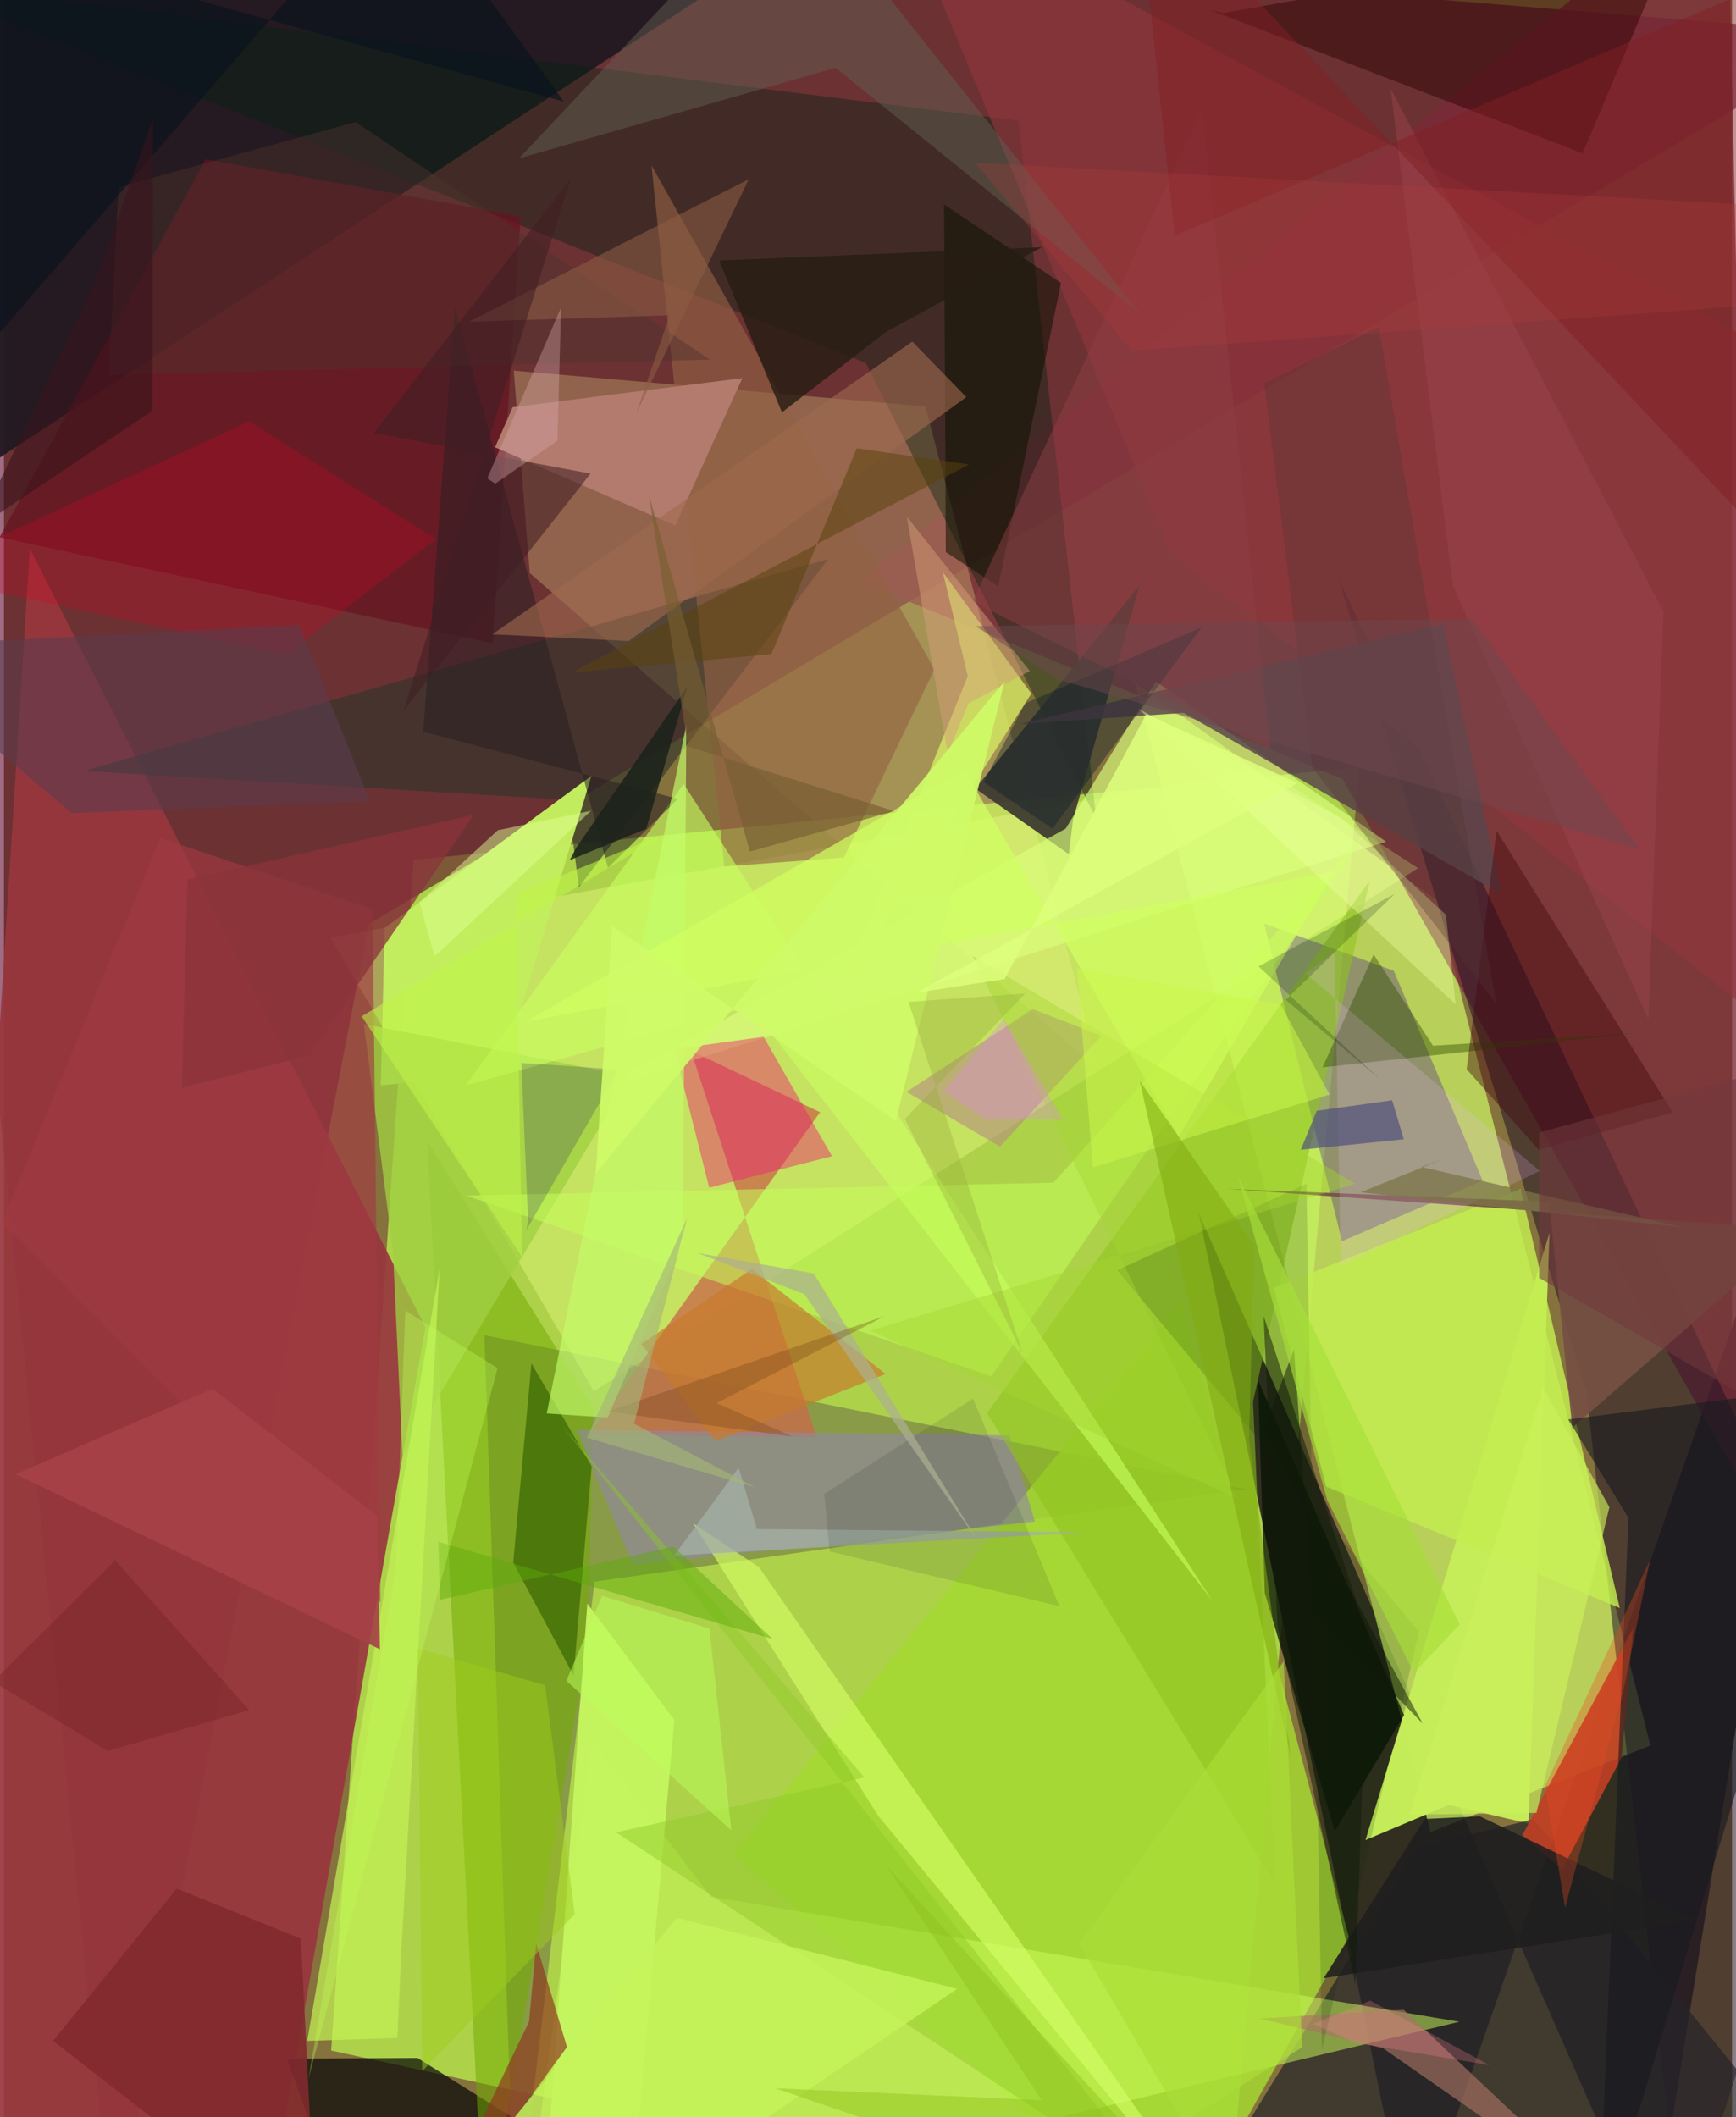 <svg xmlns="http://www.w3.org/2000/svg" width="228" height="278" viewBox="0 0 836 1024"><path fill="#86723d" d="M0 0h836v1024H0z"/><path fill="#bdf94f" fill-opacity=".71" d="M198.17 415.836l-39.882 575.931L590.992 1086l64.789-714.927z"/><path fill="#5a022b" fill-opacity=".58" d="M52.8 1086l123.729-639.084L898 16.479-62-62z"/><path fill="#302e20" fill-opacity=".98" d="M898 464.541L797.264 1086 577.98 586.61 680.791 1086z"/><path fill="#caf364" fill-opacity=".725" d="M547.03 329.875l143.08 556.222 106.396-41.82L693.46 435.642z"/><path fill="#99373e" fill-opacity=".922" d="M203.891 641.905L125.166 1086H-39.245l51.782-820.588z"/><path fill="#7b2939" fill-opacity=".784" d="M647.578 376.771l-233.622-95.556L833.75-62l17.476 798.134z"/><path fill="#211a20" fill-opacity=".949" d="M-62 260.64L-60.04-62 268.278-9.727 371.12-23.213z"/><path fill="#fff899" fill-opacity=".251" d="M529.518 517.408L445.749 196.56l-199.13-17.287 7.734 97.886z"/><path fill="#7c8747" fill-opacity=".729" d="M600.937 720.265L232.44 645.772 247.316 1086l38.388-321z"/><path fill="#231327" fill-opacity=".541" d="M811.778 1086l-46.226-412.823L645.587 279.79 898 812.815z"/><path fill="#efff8b" fill-opacity=".361" d="M158.05 453.489l451.372-81.867 74.69 48.276-398.737 253.047z"/><path fill="#002314" fill-opacity=".392" d="M416.956 175.617L-45.429-8.688l536.26 67.049 37.605 337.669z"/><path fill="#a4da32" fill-opacity=".831" d="M353.116 896.681l216.398-267.08 81.07 307.077L566.815 1086z"/><path fill="#c96a48" fill-opacity=".765" d="M394.82 537.928L283.286 693.896l109.834 1.138-60.75-186.833z"/><path fill="#c5ec59" fill-opacity=".988" d="M658.674 889.977l40.29-16.975 38.588 8.946 10.138-285.682z"/><path fill="#27242b" fill-opacity=".714" d="M898 1074.538L740.058 879.817l-56.242 13.878-92.047 149.316z"/><path fill="#360097" fill-opacity=".294" d="M715.334 570.996l-68.052 29.33-37.612-153.652 62.677 22.842z"/><path fill="#3d3a30" fill-opacity=".937" d="M549.37 283.111l-32.152 113.224-2.086 16.803-45.189-31.73z"/><path fill="#c9fb59" fill-opacity=".518" d="M284.391 842.083L251.071 1086l453.053-108.16-362.096-60.475z"/><path fill="#000305" fill-opacity=".69" d="M302.562 1059.549l-102.521-64.193-63.135.34L169.288 1086z"/><path fill="#6fab00" fill-opacity=".522" d="M204.708 551.76L232.494 1086l50.076-291.807 2.391-113.717z"/><path fill="#9188a2" fill-opacity=".631" d="M498.736 735.948l-12.374-41.696-209.2-2.732 27.025 65.418z"/><path fill="#323529" fill-opacity=".635" d="M272.674 386.822l-234.17-13.924 360.318-102.56-120.688 158.75z"/><path fill="#661421" fill-opacity=".722" d="M-2.109 259.844l238.519 51.25 13.57-206.498L97.597 77.043z"/><path fill="#8ec21e" fill-opacity=".576" d="M604.26 677.96l56.47-252.05-185.117 257.516 139.144 227.256z"/><path fill="#daff7d" fill-opacity=".659" d="M557.212 329.592l111.426 77.495-381.421 120.235 226.426-126.56z"/><path fill="#bf3f24" fill-opacity=".918" d="M788.128 787.46l-5.501 62.568-28.852 54.061-19.19-16.523z"/><path fill="#c2ed5e" fill-opacity=".988" d="M182.306 524.956l1.877-76.148 100.052-73.587-43.616 144.173z"/><path fill="#8e363d" fill-opacity=".667" d="M427.579-62l445.57 241.783 3.61 334.502L564.18 266.569z"/><path fill="#d7ee65" fill-opacity=".765" d="M454.206 276.749l12.052 50.273-63.014 156.117 93.772-147.682z"/><path fill="#ee2070" fill-opacity=".455" d="M324.3 507.424l43.19-5.955 33.082 57.745-59.399 15.205z"/><path fill="#071204" fill-opacity=".749" d="M677.357 829.528l-33.502 56.1-33.887-115.13-3.352-103.248z"/><path fill="#936143" fill-opacity=".62" d="M313.255 79.98l35.233 339.129 57.883-4.408 43.765-90.968z"/><path fill="#5b464b" fill-opacity=".839" d="M491.373 350.181l204.772-48.36 28.393 130.64-153.764-87.65z"/><path fill="#c3ed50" fill-opacity=".831" d="M733.684 575.114L614.312 622.95l25.392 96.065 141.979 58.712z"/><path fill="#b37b6e" d="M357.211 182.894l-111.11 14.04-8.516 19.42 87.21 37.853z"/><path fill="#366200" fill-opacity=".659" d="M275.544 810.336l8.753-101.168-29.121-49.723-8.806 96.271z"/><path fill="#2c0001" fill-opacity=".459" d="M583.304 4.792l6.307 1.521L808.645-31.94 763.689 74.157z"/><path fill="#a0d042" fill-opacity=".78" d="M192.814 704.464l-4.632-99.265-14.056-109.87 128.801 25.188z"/><path fill="#da0023" fill-opacity=".255" d="M136.652 316.586l-178.68-38.496 160.726-74.251 90.171 56.854z"/><path fill="#a03a42" fill-opacity=".643" d="M75.663 405.298L-1.04 591.468 182.118 775.02l-3.76-335.133z"/><path fill="#c7ff5e" fill-opacity=".616" d="M584.5 774.084L328.8 379.156 223.437 524.931l137.557-38.2z"/><path fill="#a97363" fill-opacity=".635" d="M677.155 972.055l103.046 97.246-113.106-78.666-59.734-14.36z"/><path fill="#281f23" fill-opacity=".537" d="M292.203 419.73l-74.03-271.166-15.366 205.289 123.192 32.535z"/><path fill="#b68980" fill-opacity=".569" d="M481.869 554.61l-45.256-26.51 61.132-40.039 33.208 12.95z"/><path fill="#d4ff66" fill-opacity=".631" d="M594.017 1086L365.249 757.997l-31.803-21.18 89.435 141.322z"/><path fill="#c3f155" fill-opacity=".714" d="M190.331 985.68l1.887-41.53 18.545-330.576-64.029 373.541z"/><path fill="#0f1303" fill-opacity=".549" d="M454.787 98.843l56.59 38.017-30.38 146.794-25.363-16.651z"/><path fill="#765043" fill-opacity=".922" d="M747.501 581.236L591.37 574.98l277.554 19.72-110.209 95.814z"/><path fill="#c5ff5a" fill-opacity=".529" d="M507.72 572.03l-284.122 6.236 254.056 87.402 182.531-264.752z"/><path fill="#c4f45f" fill-opacity=".98" d="M324.31 831.904l-42.097-56.294-19.643 273.258L301.793 1086z"/><path fill="#8f3721" fill-opacity=".678" d="M272.372 990.111l-14.905-50.13-3.442 37.802L201.927 1086z"/><path fill="#c87b2e" fill-opacity=".686" d="M361.876 613.722L308.32 650.04l35.863 47.025 82.377-32.524z"/><path fill="#324d04" fill-opacity=".431" d="M791.767 499.546l-153.878 16.678 24.715-54.573 28.733 44.125z"/><path fill="#822a2e" fill-opacity=".898" d="M83.593 913.452l60.065 24.19L151.091 1086 23.738 987.13z"/><path fill="#615d51" fill-opacity=".494" d="M549.813 151.855L402.298 32.797 249.173 76.599 379.785-62z"/><path fill="#271d13" fill-opacity=".816" d="M426.837 160.47l75.258-40.943-156.077 6.446 30.345 73.468z"/><path fill="#161a1f" fill-opacity=".596" d="M785.9 734.173L771.16 1086 898 668.697l-141.248 17.831z"/><path fill="#9e694e" fill-opacity=".608" d="M302.19 310.044l163.377-117.973-26.128-26.847L236.27 306.782z"/><path fill="#002c00" fill-opacity=".157" d="M630.085 572.573l7.549 418.647 46.884-202.036-145.975-174.852z"/><path fill="#5c3d4d" fill-opacity=".584" d="M177.068 387.43l-34.241-85.091L-62 312.854l94.772 80.457z"/><path fill="#f3baff" fill-opacity=".188" d="M643.711 460.38l-14.119 10.437 113.43 95.537-96.28 45.678z"/><path fill="#430b0e" fill-opacity=".435" d="M807.33 538.025l-64.815 18.135-34.896-39.005 14.443-115.397z"/><path fill="#c3fd69" fill-opacity=".667" d="M292.124 685.62l-29.558-1.97 67.558-333.216-1.73 250.25z"/><path fill="#8cc826" fill-opacity=".435" d="M563.081 1062.407l-266.965-176.17 120.164-26.545-145.95-169.687z"/><path fill="#d1ff60" fill-opacity=".718" d="M464.523 372.31L252.587 494.102l390.552-72.51-74.736 128.058z"/><path fill="#8e3f43" fill-opacity=".498" d="M588.659 137.587l-8.977-84.598L468.557 291.03l144.138 71.753z"/><path fill="#101f29" fill-opacity=".416" d="M507.24 400.828l72.08-97.327-85.195 36.61-20.206 38.097z"/><path fill="#1e1f1e" fill-opacity=".867" d="M687.31 879.768l26.71-1.283 104.76 50.172-180.374 28.137z"/><path fill="#4e332d" fill-opacity=".451" d="M170.097 59.036L341.469 173.91l-290.807 7.436 4.78-90.86z"/><path fill="#8d5d44" fill-opacity=".561" d="M305.756 200.292L360.32 86.69l-135.349 68.93 97.104-3.142z"/><path fill="#ebff9f" fill-opacity=".404" d="M702.273 485.757L548.922 342.848l98.332 53.127 50.314 46.428z"/><path fill="#5a430c" fill-opacity=".518" d="M466.887 224.647l-192.41 100.667 96.813-8.942 41.295-99.565z"/><path fill="#a4afa5" fill-opacity=".765" d="M324.193 752.385l199.395-11.261-159.313-1.55-8.844-29.708z"/><path fill="#1d0c60" fill-opacity=".2" d="M252.806 594.804l.77-4.546-3.283-76.14 47.21 3.132z"/><path fill="#9a444c" fill-opacity=".502" d="M670.82 42.83l131.977 252.956-7.313 197.094-94.562-209.61z"/><path fill="#c5f45a" fill-opacity=".78" d="M319.551 1057.79l141.618-95.851-135.675-34.35L196.689 1086z"/><path fill="#4d4d7c" fill-opacity=".667" d="M635.081 537.245l36.483-5.064 5.626 18.83-49.832 5.086z"/><path fill="#812024" fill-opacity=".49" d="M898 309.892V-27.322L566.368 114.09 547.628-62z"/><path fill="#9fcc1d" fill-opacity=".475" d="M202.335 1001.718l-2.155-204.475 61.639 17.842 14.294 110.684z"/><path fill="#a3d52e" fill-opacity=".412" d="M419.111 643.57l234.669-71.012-185.365-110.342L597.52 725.194z"/><path fill="#a64147" fill-opacity=".906" d="M100.887 671.691l79.61 61.452 1.392 64.567L5.614 713.03z"/><path fill="#401e23" fill-opacity=".553" d="M193.366 343.548l80.956-257.46-95.44 123.348 104.891 19.627z"/><path fill="#1a211a" fill-opacity=".851" d="M273.76 415.97l36.958-15.093 19.833-68.695-53.77 77.932z"/><path fill="#07121e" fill-opacity=".624" d="M-41.03-37.38l311.902 86.533L190.246-62-62 230.488z"/><path fill="#5ca90a" fill-opacity=".467" d="M210.152 745.713l.733 28.05 112.931-25.757 48.092 44.775z"/><path fill="#e0ff92" fill-opacity=".478" d="M238.903 401.567l45.154-9.424-75.778 70.475-7.217-26.214z"/><path fill="#d4a8aa" fill-opacity=".376" d="M233.805 231.354l3.826 2.574 30.134-20.716 1.737-64.45z"/><path fill="#0e1705" fill-opacity=".498" d="M633.261 778.765l53.074 54.865-76.976-142.083 14.703-38.824z"/><path fill="#523535" fill-opacity=".318" d="M665.091 158.229L609.723 185.4l23.253 185.958 88.832 113.72z"/><path fill="#d59e79" fill-opacity=".49" d="M496.294 324.55l-29.648 15.582-10.095 24.358-19.764-114.504z"/><path fill="#8a333a" fill-opacity=".745" d="M88.755 425.385l138.589-31.344-79.513 116.37-61.755 15.708z"/><path fill="#8ec119" fill-opacity=".443" d="M502.033 1015.773L426.725 902.19 595.646 1086l-222.586-76.014z"/><path fill="#7b7548" fill-opacity=".749" d="M656.324 576.695l39.486-15.992-10.097 3.718 126.78 29.232z"/><path fill="#00001d" fill-opacity=".098" d="M399.399 750.393l111.176 26.457-41.763-100.426-71.961 46.145z"/><path fill="#af3c3d" fill-opacity=".275" d="M898 101.92L469.898 78.695l75.714 90.978L898 143.853z"/><path fill="#d0fb68" fill-opacity=".922" d="M431.467 542.176l-137.285-94.334-7.9 119.676 197.764-237.95z"/><path fill="#a6df37" fill-opacity=".655" d="M704.236 785.712L596.86 568.732 640.185 725.6l41.898 83.526z"/><path fill="#adaf90" fill-opacity=".702" d="M471.523 745.879l-84.32-119.951-51.644-19.87 56.189 9.852z"/><path fill="#ccf74c" fill-opacity=".522" d="M526.793 564.606l-7.67-96.204 98.572 17.56 23.592 43.442z"/><path fill="#e77cfe" fill-opacity=".282" d="M474.603 541.1l-19.918-13.434 28.96-34.865 28.806 48.857z"/><path fill="#80ab10" fill-opacity=".553" d="M622.642 850.258l-20.312-153.79 2.456-94.26-55.323-79.462z"/><path fill="#ec4922" fill-opacity=".329" d="M796.318 754.614l-12.794 62.592-28.274 105.423-9.79-58.612z"/><path fill="#deff7c" fill-opacity=".824" d="M552.638 345.349l-68.526 128.186-42.859 6.649 184.488-101.455z"/><path fill="#bbfd5c" fill-opacity=".518" d="M272.086 812.932l17.317-41.052 51.874 15.805 10.593 97.583z"/><path fill="#cbf15b" fill-opacity=".643" d="M679.873 877.69l61.538-.857 35.251-147.85-32.063-57.811z"/><path fill="#101a0b" fill-opacity=".51" d="M616.16 786.73l37.638 173.245 5.747-169.148-50.14-154.246z"/><path fill="#031a0d" fill-opacity=".2" d="M666.033 522.344l-59.14-54.969 65.927-35.003-52.77 51.23z"/><path fill="#98af3a" fill-opacity=".373" d="M492.866 654.671L437.59 484.587l56.49-4.066-58.245 60.65z"/><path fill="#acdd36" fill-opacity=".647" d="M520.222 940.158l98.88-136.624 8.97 186.628-57.486 36.25z"/><path fill="#775d33" fill-opacity=".643" d="M430.748 392.307l-69.872 19.563-48.872-172.5 18.897 121.621z"/><path fill="#bffe57" fill-opacity=".329" d="M238.79 661.706l-91.456 343.612 42.285-246.769 4.525-124.674z"/><path fill="#bff549" fill-opacity=".573" d="M250.639 607.966l-3.042-175.606 72.458-29.156-147.016 88.365z"/><path fill="#772429" fill-opacity=".471" d="M-5.266 813.393l55.521 33.498 68.407-19.75-64.892-72.525z"/><path fill="#6e474e" fill-opacity=".498" d="M509.178 328.365l-38.944-25.472 239.793-3.66 81.332 111.607z"/><path fill="#71383c" fill-opacity=".561" d="M742.677 618.066l-.028-70.259L898 505.377v201.94z"/><path fill="#38131c" fill-opacity=".588" d="M71.842 198.733l-84.765 56.72 57.52-120.098L72.12 57.23z"/><path fill="#704116" fill-opacity=".322" d="M381.52 694.83l-89.603-12.113 134.248-46.202-81.396 42.11z"/><path fill="#a5b678" fill-opacity=".639" d="M330.507 589.182l-48.492 106.172 81.428 24.068-58.609-30.824z"/><path fill="#fe8897" fill-opacity=".259" d="M718.603 998.828l-65.323-10.925-20.004-8.992 27.637-11.292z"/></svg>